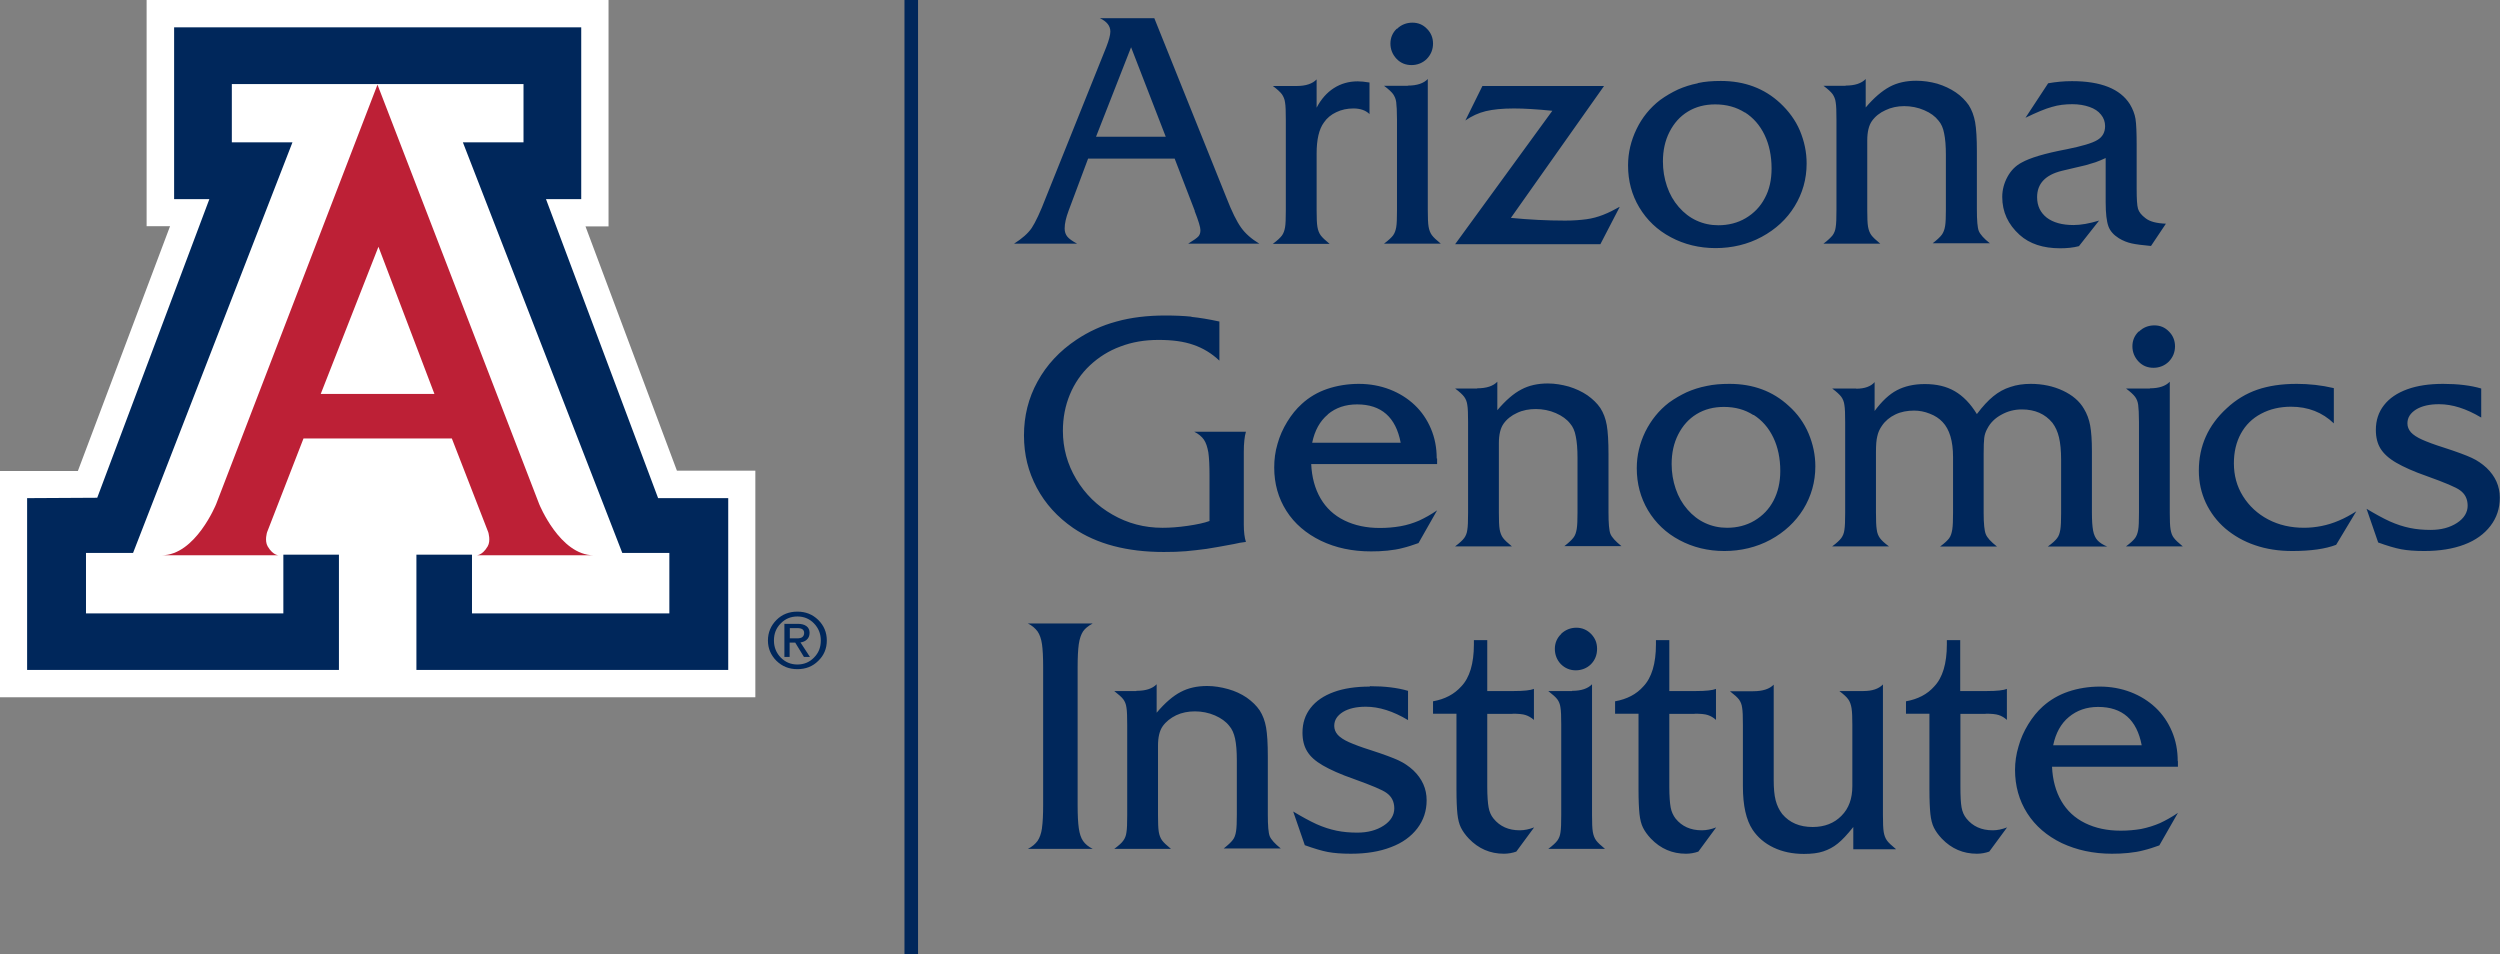 <?xml version="1.0" encoding="UTF-8"?>
<svg id="Layer_1" data-name="Layer 1" xmlns="http://www.w3.org/2000/svg" version="1.1" viewBox="0 0 129.08 49.27">
  <rect x="0" y="0" width="129.08" height="49.27" fill="#808080" stroke="none"/>
  <defs>
    <style>
      .cls-1 {
        fill: #00275b;
      }

      .cls-1, .cls-2, .cls-3 {
        stroke-width: 0px;
      }

      .cls-2 {
        fill: #fff;
      }

      .cls-3 {
        fill: #bd2036;
      }
    </style>
  </defs>
  <polygon class="cls-2" points="7.57 0 7.57 11.68 8.78 11.68 4.02 24.32 0 24.32 0 36 39 36 39 24.3 34.95 24.3 30.23 11.69 31.42 11.69 31.42 0 7.57 0"/>
  <path class="cls-3" d="M19.49,4.37l8.35,21.66s1.07,2.64,2.81,2.64h-6.08s.31.05.61-.46c.17-.29.03-.73.03-.73l-1.88-4.84h-7.66l-1.88,4.84s-.14.43.03.73c.3.51.61.46.61.46h-6.08c1.74,0,2.81-2.64,2.81-2.64L19.49,4.37Z"/>
  <polygon class="cls-1" points="19.5 4.34 27.03 4.34 27.03 7.35 23.9 7.35 32.13 28.55 34.56 28.55 34.56 31.67 24.37 31.67 24.37 28.64 21.5 28.64 21.5 34.59 37.6 34.59 37.6 25.72 33.98 25.72 28.19 10.28 30.01 10.28 30.01 1.41 19.5 1.41 8.99 1.41 8.99 10.28 10.81 10.28 5.02 25.7 1.4 25.72 1.4 34.59 17.5 34.59 17.5 28.64 14.63 28.64 14.63 31.67 4.44 31.67 4.44 28.55 6.87 28.55 15.1 7.35 11.97 7.35 11.97 4.34 19.5 4.34"/>
  <path class="cls-1" d="M42.25,32.01c.29.29.44.64.44,1.06s-.15.77-.44,1.05c-.29.29-.65.43-1.08.43s-.78-.14-1.08-.43c-.29-.29-.44-.64-.44-1.05s.15-.77.44-1.06c.29-.29.65-.43,1.08-.43s.78.14,1.08.43M42.03,32.19c-.23-.24-.52-.36-.86-.36s-.63.12-.86.36c-.24.24-.35.53-.35.88s.12.64.35.88c.24.24.52.36.86.36s.63-.12.86-.36c.24-.24.35-.53.35-.88s-.12-.64-.35-.88M40.51,32.21h.69c.19,0,.33.04.44.12.11.08.16.2.16.34,0,.16-.05.28-.16.37-.08.07-.18.11-.31.13l.49.75h-.31l-.45-.74h-.29v.74h-.27v-1.72ZM40.78,32.96h.37c.13,0,.22-.02.28-.07.06-.05.09-.12.09-.21,0-.08-.03-.15-.09-.19-.06-.04-.15-.06-.28-.06h-.37v.53Z"/>
  <polygon class="cls-2" points="19.49 20.34 22.43 20.34 19.54 12.74 16.56 20.34 19.49 20.34"/>
  <rect class="cls-1" x="46.7" y="0" width=".7" height="49.27"/>
  <g>
    <path class="cls-1" d="M106.82,37.02c.41-.34.91-.52,1.51-.52,1.25,0,2,.66,2.25,1.98h-4.57c.13-.63.4-1.12.81-1.46M112.44,39.3c0-.56-.1-1.07-.3-1.54-.2-.47-.48-.88-.84-1.22-.36-.34-.79-.61-1.28-.8-.49-.19-1.03-.29-1.6-.29s-1.13.09-1.63.26-.94.43-1.31.76c-.29.26-.54.57-.76.93-.22.36-.39.74-.5,1.14-.12.4-.18.81-.18,1.21,0,.83.21,1.58.63,2.24.42.66,1.02,1.17,1.78,1.54.77.36,1.63.55,2.59.55.28,0,.57-.01.85-.04.28-.03.55-.07.8-.14.25-.06.52-.15.8-.25l.96-1.68c-.32.22-.63.39-.93.53-.3.13-.62.23-.96.3-.34.06-.7.09-1.07.09-.69,0-1.3-.13-1.83-.39s-.94-.64-1.23-1.14c-.29-.5-.45-1.09-.48-1.77h6.5v-.29ZM102.52,36.85c.3,0,.53.02.68.07.15.05.29.13.42.25v-1.6c-.17.07-.51.11-1.04.11h-1.37v-2.63h-.69v.22c0,.99-.22,1.72-.65,2.17-.36.41-.85.66-1.46.77v.64h1.21v3.9c0,.57.02.99.05,1.28.03.28.09.52.18.7.09.18.22.37.41.57.5.52,1.1.78,1.81.78.22,0,.44-.04.64-.11l.92-1.25c-.26.1-.51.15-.74.15-.58,0-1.03-.2-1.36-.61-.13-.16-.21-.35-.25-.57-.04-.22-.06-.58-.06-1.08v-3.75h1.31ZM97.89,43.84c-.22-.18-.38-.33-.46-.44-.08-.11-.14-.26-.17-.44-.03-.18-.04-.47-.04-.87v-6.75c-.21.22-.54.34-1.01.34h-1.24c.22.17.38.31.46.43.08.11.14.27.17.46.03.19.04.48.04.85v3.17c0,.64-.18,1.15-.56,1.53-.37.38-.87.58-1.49.58-.67,0-1.19-.22-1.57-.67-.16-.21-.27-.44-.34-.71-.07-.27-.1-.62-.1-1.05v-4.92c-.21.22-.56.34-1.06.34h-1.2c.23.18.39.32.47.43.08.11.14.25.16.42.03.16.04.46.04.89v3.17c0,1,.17,1.74.5,2.24.26.39.62.7,1.08.92.46.22.98.33,1.57.33.4,0,.73-.04,1-.13.27-.09.52-.22.74-.4.23-.18.5-.47.81-.86v1.15h2.19ZM87.5,36.85c.3,0,.53.02.68.07.15.05.29.13.42.25v-1.6c-.17.07-.51.11-1.04.11h-1.37v-2.63h-.69v.22c0,.99-.22,1.72-.65,2.17-.36.41-.85.66-1.46.77v.64h1.21v3.9c0,.57.02.99.05,1.28.03.28.09.52.18.7.09.18.22.37.41.57.5.52,1.1.78,1.81.78.22,0,.44-.04.64-.11l.92-1.25c-.26.1-.51.15-.74.15-.58,0-1.03-.2-1.36-.61-.12-.16-.21-.35-.25-.57-.04-.22-.07-.58-.07-1.08v-3.75h1.31ZM80.61,32.73c-.22.21-.33.47-.33.77s.1.57.31.79c.21.21.47.32.77.32s.58-.11.79-.32c.21-.22.31-.48.31-.79s-.1-.55-.31-.77c-.21-.21-.46-.32-.76-.32s-.57.11-.79.32M81.17,35.68h-1.23c.23.18.39.32.47.43.08.11.14.25.16.42.03.16.04.46.04.89v4.67c0,.43-.01.72-.04.89-.02.17-.08.31-.16.42-.09.12-.24.26-.47.43h2.93c-.22-.18-.38-.33-.46-.44-.08-.11-.14-.26-.17-.44-.03-.18-.04-.47-.04-.87v-6.75c-.21.22-.55.34-1.03.34M78.09,36.85c.3,0,.53.02.68.07.15.05.29.13.43.25v-1.6c-.17.07-.52.11-1.04.11h-1.37v-2.63h-.69v.22c0,.99-.22,1.72-.65,2.17-.37.41-.85.66-1.46.77v.64h1.21v3.9c0,.57.02.99.05,1.28.03.28.09.52.18.7.09.18.22.37.41.57.5.52,1.1.78,1.81.78.22,0,.44-.04.64-.11l.92-1.25c-.26.1-.51.15-.74.15-.58,0-1.03-.2-1.36-.61-.13-.16-.21-.35-.25-.57-.04-.22-.07-.58-.07-1.08v-3.75h1.31ZM70.72,35.45c-.71,0-1.33.09-1.85.28-.52.19-.92.46-1.2.82-.28.36-.42.78-.42,1.28,0,.38.08.7.24.96.16.27.43.51.81.73.38.22.91.46,1.6.7.92.33,1.49.57,1.69.72.27.19.4.46.4.8s-.18.65-.55.89c-.37.24-.82.36-1.36.36-.38,0-.73-.03-1.07-.1-.34-.07-.68-.18-1.04-.34-.35-.16-.75-.38-1.2-.65l.6,1.74c.48.17.87.29,1.19.35.32.06.72.09,1.19.09.79,0,1.48-.11,2.07-.34.59-.22,1.04-.55,1.36-.97s.48-.9.48-1.45c0-.6-.23-1.11-.69-1.55-.23-.21-.48-.38-.76-.51-.28-.13-.76-.31-1.44-.53-.48-.15-.85-.29-1.12-.41-.27-.12-.46-.25-.58-.38-.12-.14-.18-.29-.18-.46,0-.3.15-.53.45-.72.3-.18.69-.27,1.18-.27.69,0,1.41.23,2.18.69v-1.51c-.54-.16-1.2-.24-1.97-.24M58.67,35.68h-1.14c.23.18.39.32.47.43.08.11.14.25.16.42.03.16.04.46.04.89v4.67c0,.43-.01.72-.04.89-.02.17-.08.31-.16.42-.08.12-.24.26-.47.43h2.93c-.22-.18-.38-.33-.46-.44-.08-.11-.14-.26-.17-.44-.03-.18-.04-.47-.04-.87v-3.57c0-.45.08-.78.24-1.01.17-.24.41-.43.7-.57.3-.14.62-.2.97-.2s.71.07,1.03.21c.32.14.57.32.74.54.14.16.24.38.3.66.06.28.09.65.09,1.12v2.81c0,.38-.01.67-.04.85-.03.19-.08.34-.17.45-.09.12-.24.26-.47.44h2.95c-.31-.25-.5-.46-.57-.63s-.1-.55-.1-1.11v-3c0-.67-.03-1.17-.09-1.51s-.17-.63-.33-.88c-.17-.25-.39-.46-.67-.66-.28-.19-.6-.34-.96-.44-.36-.1-.72-.16-1.08-.16-.52,0-.98.1-1.37.31-.39.2-.81.56-1.24,1.07v-1.47c-.21.22-.55.34-1.04.34M53.8,42.76c-.04.28-.12.5-.23.66-.12.16-.28.3-.5.41h3.35c-.22-.11-.39-.25-.5-.41-.11-.16-.18-.38-.22-.66-.04-.28-.06-.68-.06-1.19v-7.12c0-.51.02-.9.06-1.19.04-.28.12-.51.22-.66.11-.16.28-.29.5-.41h-3.35c.22.11.38.25.5.41.11.16.19.38.23.66.04.28.06.67.06,1.18v7.12c0,.51-.02.9-.06,1.18"/>
    <path class="cls-1" d="M126.14,19.82c-.71,0-1.33.09-1.85.28-.52.19-.92.46-1.2.82-.28.36-.42.78-.42,1.28,0,.38.08.7.24.96.16.26.43.51.81.73.38.22.91.46,1.6.7.92.33,1.49.57,1.69.72.27.19.4.46.4.8s-.18.65-.55.89c-.37.24-.82.36-1.36.36-.38,0-.73-.03-1.07-.1-.34-.07-.68-.18-1.04-.34-.35-.16-.75-.38-1.2-.65l.6,1.74c.47.17.87.29,1.19.35s.72.09,1.19.09c.79,0,1.48-.11,2.06-.33.59-.22,1.04-.55,1.36-.97s.48-.9.48-1.45c0-.6-.23-1.11-.69-1.55-.23-.21-.48-.38-.76-.51-.28-.13-.76-.31-1.44-.53-.48-.15-.85-.29-1.12-.41-.27-.12-.46-.25-.58-.38-.12-.14-.18-.29-.18-.46,0-.3.15-.53.45-.72.3-.18.69-.27,1.18-.27.69,0,1.41.23,2.18.69v-1.5c-.54-.16-1.2-.24-1.97-.24M118.57,19.82c-.76,0-1.44.1-2.02.3-.58.2-1.11.52-1.58.96-.96.88-1.44,1.95-1.44,3.22,0,.59.12,1.14.36,1.66.24.51.58.96,1.01,1.33.44.37.94.66,1.53.86.58.2,1.22.3,1.93.3.96,0,1.71-.11,2.26-.32l1.04-1.73c-.3.19-.59.35-.9.48-.3.13-.6.22-.9.28-.3.06-.6.09-.9.09-.68,0-1.3-.14-1.85-.43-.55-.29-.98-.69-1.3-1.2-.32-.51-.47-1.08-.47-1.7,0-.58.12-1.09.36-1.53.24-.44.59-.79,1.05-1.03.45-.24.97-.36,1.54-.36.88,0,1.62.29,2.21.86v-1.82c-.63-.15-1.28-.22-1.93-.22M110.43,17.11c-.22.21-.33.47-.33.77s.11.57.32.79c.21.22.47.32.77.32s.58-.11.79-.32c.21-.22.32-.48.32-.79,0-.29-.1-.55-.31-.76-.21-.22-.46-.32-.76-.32s-.58.11-.79.32M111,20.06h-1.23c.23.17.39.32.47.43.08.11.14.25.16.42.02.16.04.46.04.89v4.67c0,.42-.01.72-.04.89-.03.17-.08.31-.16.42-.08.11-.24.26-.47.43h2.93c-.22-.18-.38-.33-.46-.44-.09-.11-.14-.26-.17-.44-.03-.18-.04-.47-.04-.87v-6.75c-.21.22-.55.34-1.03.34M95.83,20.06h-1.23c.23.17.39.32.47.43.08.11.14.25.16.42.03.16.04.46.04.89v4.67c0,.42-.01.72-.04.89-.02.17-.08.31-.16.42-.08.11-.24.26-.47.43h2.93c-.22-.16-.37-.3-.46-.42-.09-.12-.15-.27-.17-.45-.03-.18-.04-.47-.04-.87v-3.13c0-.36.02-.63.07-.82.04-.19.12-.37.24-.54.17-.25.4-.44.69-.58.29-.14.62-.2.97-.2.27,0,.54.05.81.16.27.1.49.25.66.43.36.38.54.98.54,1.81v2.88c0,.39-.01.67-.04.86-.03.19-.08.34-.16.45-.08.11-.24.26-.47.43h2.94c-.32-.25-.51-.46-.58-.64-.07-.17-.11-.54-.11-1.1v-3.02c0-.41.01-.69.03-.85.02-.16.07-.32.16-.48.16-.31.41-.55.73-.72.32-.18.67-.27,1.05-.27.68,0,1.2.23,1.58.69.16.21.27.46.34.75.07.29.11.68.11,1.17v2.73c0,.39-.01.67-.04.86-.03.19-.08.34-.17.45-.08.11-.24.26-.48.43h3.07c-.22-.09-.39-.2-.5-.32-.11-.12-.19-.29-.23-.51s-.06-.52-.06-.92v-3.16c0-.57-.03-1.01-.09-1.34-.06-.33-.17-.61-.32-.86-.23-.4-.6-.71-1.09-.94-.49-.23-1.05-.35-1.66-.35-.38,0-.73.05-1.05.16-.32.1-.61.26-.88.48-.27.22-.55.52-.85.92-.33-.54-.71-.93-1.14-1.18-.43-.25-.94-.37-1.55-.37-.56,0-1.04.11-1.44.32-.4.21-.78.57-1.15,1.07v-1.49c-.19.22-.51.34-.95.34M90.54,21.42c.44.28.78.67,1.02,1.17.24.5.36,1.08.36,1.73,0,.58-.12,1.09-.35,1.53-.23.44-.56.78-.98,1.03-.42.25-.9.37-1.42.37-.4,0-.77-.08-1.12-.24-.35-.16-.65-.39-.92-.7-.27-.31-.47-.66-.61-1.07-.14-.41-.21-.84-.21-1.28,0-.57.11-1.08.34-1.53.23-.45.54-.8.95-1.05.41-.25.88-.37,1.41-.37.58,0,1.09.14,1.52.42M88.11,19.93c-.36.07-.7.18-1.02.32-.32.15-.63.33-.92.54-.52.4-.92.9-1.22,1.5-.29.6-.44,1.22-.44,1.88,0,.8.19,1.52.58,2.18.39.65.93,1.17,1.63,1.54.69.37,1.47.56,2.31.56s1.66-.19,2.38-.58c.72-.39,1.29-.92,1.7-1.58.41-.67.62-1.41.62-2.21,0-.59-.12-1.15-.35-1.7-.23-.54-.57-1.02-1.02-1.42-.82-.76-1.84-1.14-3.06-1.14-.44,0-.83.03-1.19.11M76.27,20.06h-1.14c.23.17.39.32.47.43.08.11.14.25.16.42.03.16.04.46.04.89v4.67c0,.42-.01.72-.04.89-.02.17-.08.31-.16.42-.08.11-.24.26-.47.43h2.93c-.22-.18-.38-.33-.46-.44-.08-.11-.14-.26-.17-.44-.03-.18-.04-.47-.04-.87v-3.57c0-.45.08-.78.24-1.01.17-.24.41-.43.7-.56.29-.14.62-.2.97-.2s.71.07,1.03.21c.32.14.57.32.74.54.14.16.24.38.29.66.06.28.09.65.09,1.12v2.81c0,.38-.01.67-.04.85-.03.18-.08.34-.17.45-.09.12-.24.26-.47.44h2.95c-.31-.25-.5-.46-.57-.63-.07-.18-.1-.55-.1-1.11v-3c0-.67-.03-1.17-.09-1.51-.06-.34-.17-.63-.33-.88-.17-.25-.39-.46-.67-.66-.28-.19-.6-.34-.96-.45-.36-.1-.72-.16-1.08-.16-.52,0-.98.1-1.37.31-.39.2-.81.56-1.24,1.07v-1.47c-.21.22-.55.34-1.04.34M68.56,21.39c.41-.34.91-.51,1.51-.51,1.25,0,2,.66,2.25,1.98h-4.57c.13-.63.4-1.12.81-1.46M74.18,23.67c0-.56-.1-1.07-.3-1.54-.2-.47-.48-.88-.84-1.22-.36-.34-.79-.61-1.28-.8-.49-.19-1.03-.29-1.6-.29s-1.13.09-1.63.26c-.5.17-.94.43-1.31.77-.29.26-.54.57-.76.93-.22.36-.39.74-.5,1.14-.12.4-.17.81-.17,1.22,0,.83.21,1.58.63,2.24.42.66,1.02,1.17,1.78,1.54.77.37,1.63.55,2.59.55.28,0,.57-.01.85-.04.28-.03.55-.07.8-.14.25-.06.52-.15.8-.25l.96-1.69c-.32.22-.63.39-.93.53-.3.13-.62.23-.96.29-.34.06-.7.09-1.07.09-.69,0-1.3-.13-1.83-.39-.53-.26-.94-.64-1.23-1.14-.29-.5-.45-1.09-.48-1.77h6.5v-.29ZM61.52,16.35c-.4-.04-.85-.06-1.35-.06-.93,0-1.77.1-2.52.31-.75.2-1.44.52-2.07.94-.87.58-1.54,1.3-2.01,2.16-.47.85-.7,1.78-.7,2.78s.22,1.87.66,2.7c.44.83,1.07,1.52,1.88,2.08,1.22.83,2.78,1.24,4.68,1.24.43,0,.8-.01,1.14-.04.33-.03.68-.07,1.06-.12.37-.06.85-.14,1.42-.25.21-.05.42-.09.62-.11-.07-.21-.11-.51-.11-.9v-3.75c0-.45.04-.8.11-1.04h-2.67c.22.11.39.25.5.41.11.16.18.38.23.66.04.28.06.68.06,1.19v2.35c-.27.1-.65.18-1.13.25-.48.07-.91.1-1.3.1-.94,0-1.8-.23-2.58-.68-.79-.45-1.41-1.06-1.87-1.83-.46-.77-.69-1.6-.69-2.5,0-.67.12-1.29.36-1.87.24-.58.59-1.09,1.04-1.51.45-.42.97-.75,1.57-.97.6-.23,1.25-.34,1.97-.34s1.3.08,1.79.25c.5.17.95.44,1.35.82v-2.02c-.56-.12-1.04-.2-1.45-.24"/>
    <path class="cls-1" d="M108.86,11.68c.09.25.27.45.54.62.21.13.44.22.67.27.23.05.56.09.99.13l.77-1.15c-.49-.02-.84-.11-1.06-.29-.2-.15-.33-.31-.38-.48-.05-.17-.07-.51-.07-1.01v-2.28c0-.65-.02-1.1-.06-1.35-.04-.25-.14-.51-.29-.76-.5-.79-1.49-1.19-2.99-1.19-.43,0-.83.04-1.23.11l-1.17,1.78c.58-.28,1.03-.47,1.37-.56.33-.1.68-.14,1.05-.14.33,0,.62.05.88.14.26.09.46.22.6.4.14.17.21.37.21.59,0,.32-.13.56-.4.72-.26.16-.8.32-1.6.48-1.11.21-1.88.44-2.32.69-.3.16-.54.4-.72.73-.18.33-.27.68-.27,1.04,0,.77.3,1.42.9,1.96.51.46,1.21.69,2.09.69.34,0,.67-.03.97-.11l1.04-1.32c-.5.15-.94.23-1.32.23-.59,0-1.05-.13-1.38-.38-.33-.26-.5-.61-.5-1.06,0-.7.43-1.15,1.28-1.36.64-.15,1.05-.25,1.23-.29.18-.05.35-.1.5-.15.15-.05.33-.13.53-.22v2.28c0,.58.05.99.14,1.24M95.29,4.43h-1.14c.23.17.39.32.47.43.08.12.14.25.16.42.03.16.04.46.04.89v4.67c0,.43-.01.72-.04.89-.02.17-.08.31-.16.42-.09.11-.24.26-.47.43h2.93c-.22-.18-.38-.33-.46-.44-.08-.11-.14-.26-.17-.44-.03-.18-.04-.47-.04-.87v-3.57c0-.45.08-.78.24-1.01.17-.24.41-.43.7-.56.29-.14.62-.21.97-.21s.71.07,1.03.21c.33.14.57.32.74.54.14.16.24.38.29.66.06.28.09.65.09,1.12v2.81c0,.38-.01.67-.04.85-.03.19-.09.34-.17.45-.09.12-.24.26-.47.44h2.95c-.31-.24-.5-.46-.57-.63s-.1-.55-.1-1.11v-3c0-.67-.03-1.17-.09-1.51-.06-.33-.17-.63-.33-.88-.17-.24-.39-.47-.67-.66-.28-.19-.6-.34-.96-.45-.36-.1-.72-.15-1.08-.15-.52,0-.98.1-1.37.31-.39.21-.81.56-1.24,1.07v-1.47c-.21.22-.55.34-1.04.34M90.09,5.8c.44.28.78.67,1.02,1.17.24.5.36,1.08.36,1.73,0,.58-.11,1.09-.35,1.53-.23.44-.56.78-.98,1.03-.42.25-.9.37-1.42.37-.4,0-.77-.08-1.12-.24s-.65-.39-.92-.7c-.27-.31-.47-.66-.61-1.07-.14-.41-.21-.84-.21-1.28,0-.57.11-1.08.34-1.53.23-.45.54-.8.95-1.05.41-.25.88-.37,1.41-.37.58,0,1.09.14,1.53.42M87.66,4.3c-.36.07-.7.18-1.02.32-.32.15-.63.33-.92.54-.52.4-.93.9-1.22,1.5s-.44,1.22-.44,1.88c0,.8.19,1.52.58,2.17.39.65.93,1.17,1.63,1.54.69.37,1.47.56,2.31.56s1.66-.19,2.38-.58c.72-.39,1.29-.91,1.7-1.58.41-.67.62-1.4.62-2.21,0-.59-.12-1.15-.35-1.7-.23-.54-.58-1.01-1.02-1.42-.82-.76-1.84-1.14-3.06-1.14-.44,0-.83.03-1.19.11M83.62,10.68c-.28.16-.56.3-.84.41-.28.11-.57.19-.87.23-.3.04-.67.07-1.1.07-.94,0-1.88-.05-2.8-.14l4.81-6.81h-6.28l-.88,1.78c.33-.23.68-.39,1.05-.48.37-.09.86-.14,1.46-.14.52,0,1.18.04,1.98.12l-5.02,6.89h7.5l.99-1.91ZM72.12,1.48c-.22.21-.33.47-.33.77s.11.57.32.79c.21.22.47.32.77.32s.58-.11.79-.32c.21-.22.32-.48.32-.79,0-.29-.1-.55-.31-.76-.21-.22-.46-.32-.76-.32s-.58.11-.79.32M72.69,4.43h-1.23c.23.17.39.32.47.43.08.12.14.25.16.42.02.16.04.46.04.89v4.67c0,.43-.01.72-.04.89-.03.17-.08.31-.16.42-.08.11-.24.26-.47.43h2.93c-.22-.18-.38-.33-.46-.44-.08-.11-.14-.26-.17-.44s-.04-.47-.04-.87v-6.75c-.21.22-.55.34-1.03.34M68.19,12.15c-.08-.11-.14-.26-.17-.44-.03-.18-.04-.47-.04-.87v-2.91c0-.72.12-1.26.38-1.61.15-.22.36-.4.64-.53.27-.13.57-.19.88-.19.36,0,.64.1.83.29v-1.63c-.25-.04-.45-.06-.61-.06-.46,0-.87.12-1.23.35-.36.23-.66.57-.89,1.01v-1.46c-.21.22-.55.34-1.03.34h-1.23c.23.17.39.32.47.43.08.12.14.25.16.42.03.16.04.46.04.89v4.67c0,.43-.01.72-.04.89-.03.17-.08.31-.16.42-.08.11-.24.26-.47.43h2.93c-.22-.18-.38-.33-.46-.44M56.59,7.06l1.81-4.62,1.79,4.62h-3.6ZM61.68,10.89c.2.51.3.84.3.99,0,.14-.03.24-.1.32-.07.08-.25.21-.53.38h3.67c-.4-.24-.72-.52-.94-.83-.23-.32-.48-.83-.76-1.55l-3.72-9.26h-2.81c.36.17.54.4.54.69,0,.17-.07.44-.21.8l-3.12,7.77c-.29.76-.54,1.28-.73,1.57-.19.28-.5.55-.91.81h3.25c-.24-.13-.41-.25-.5-.36-.09-.11-.14-.25-.14-.42,0-.26.07-.56.2-.91l1.01-2.7h4.47l1.04,2.7Z"/>
  </g>
</svg>